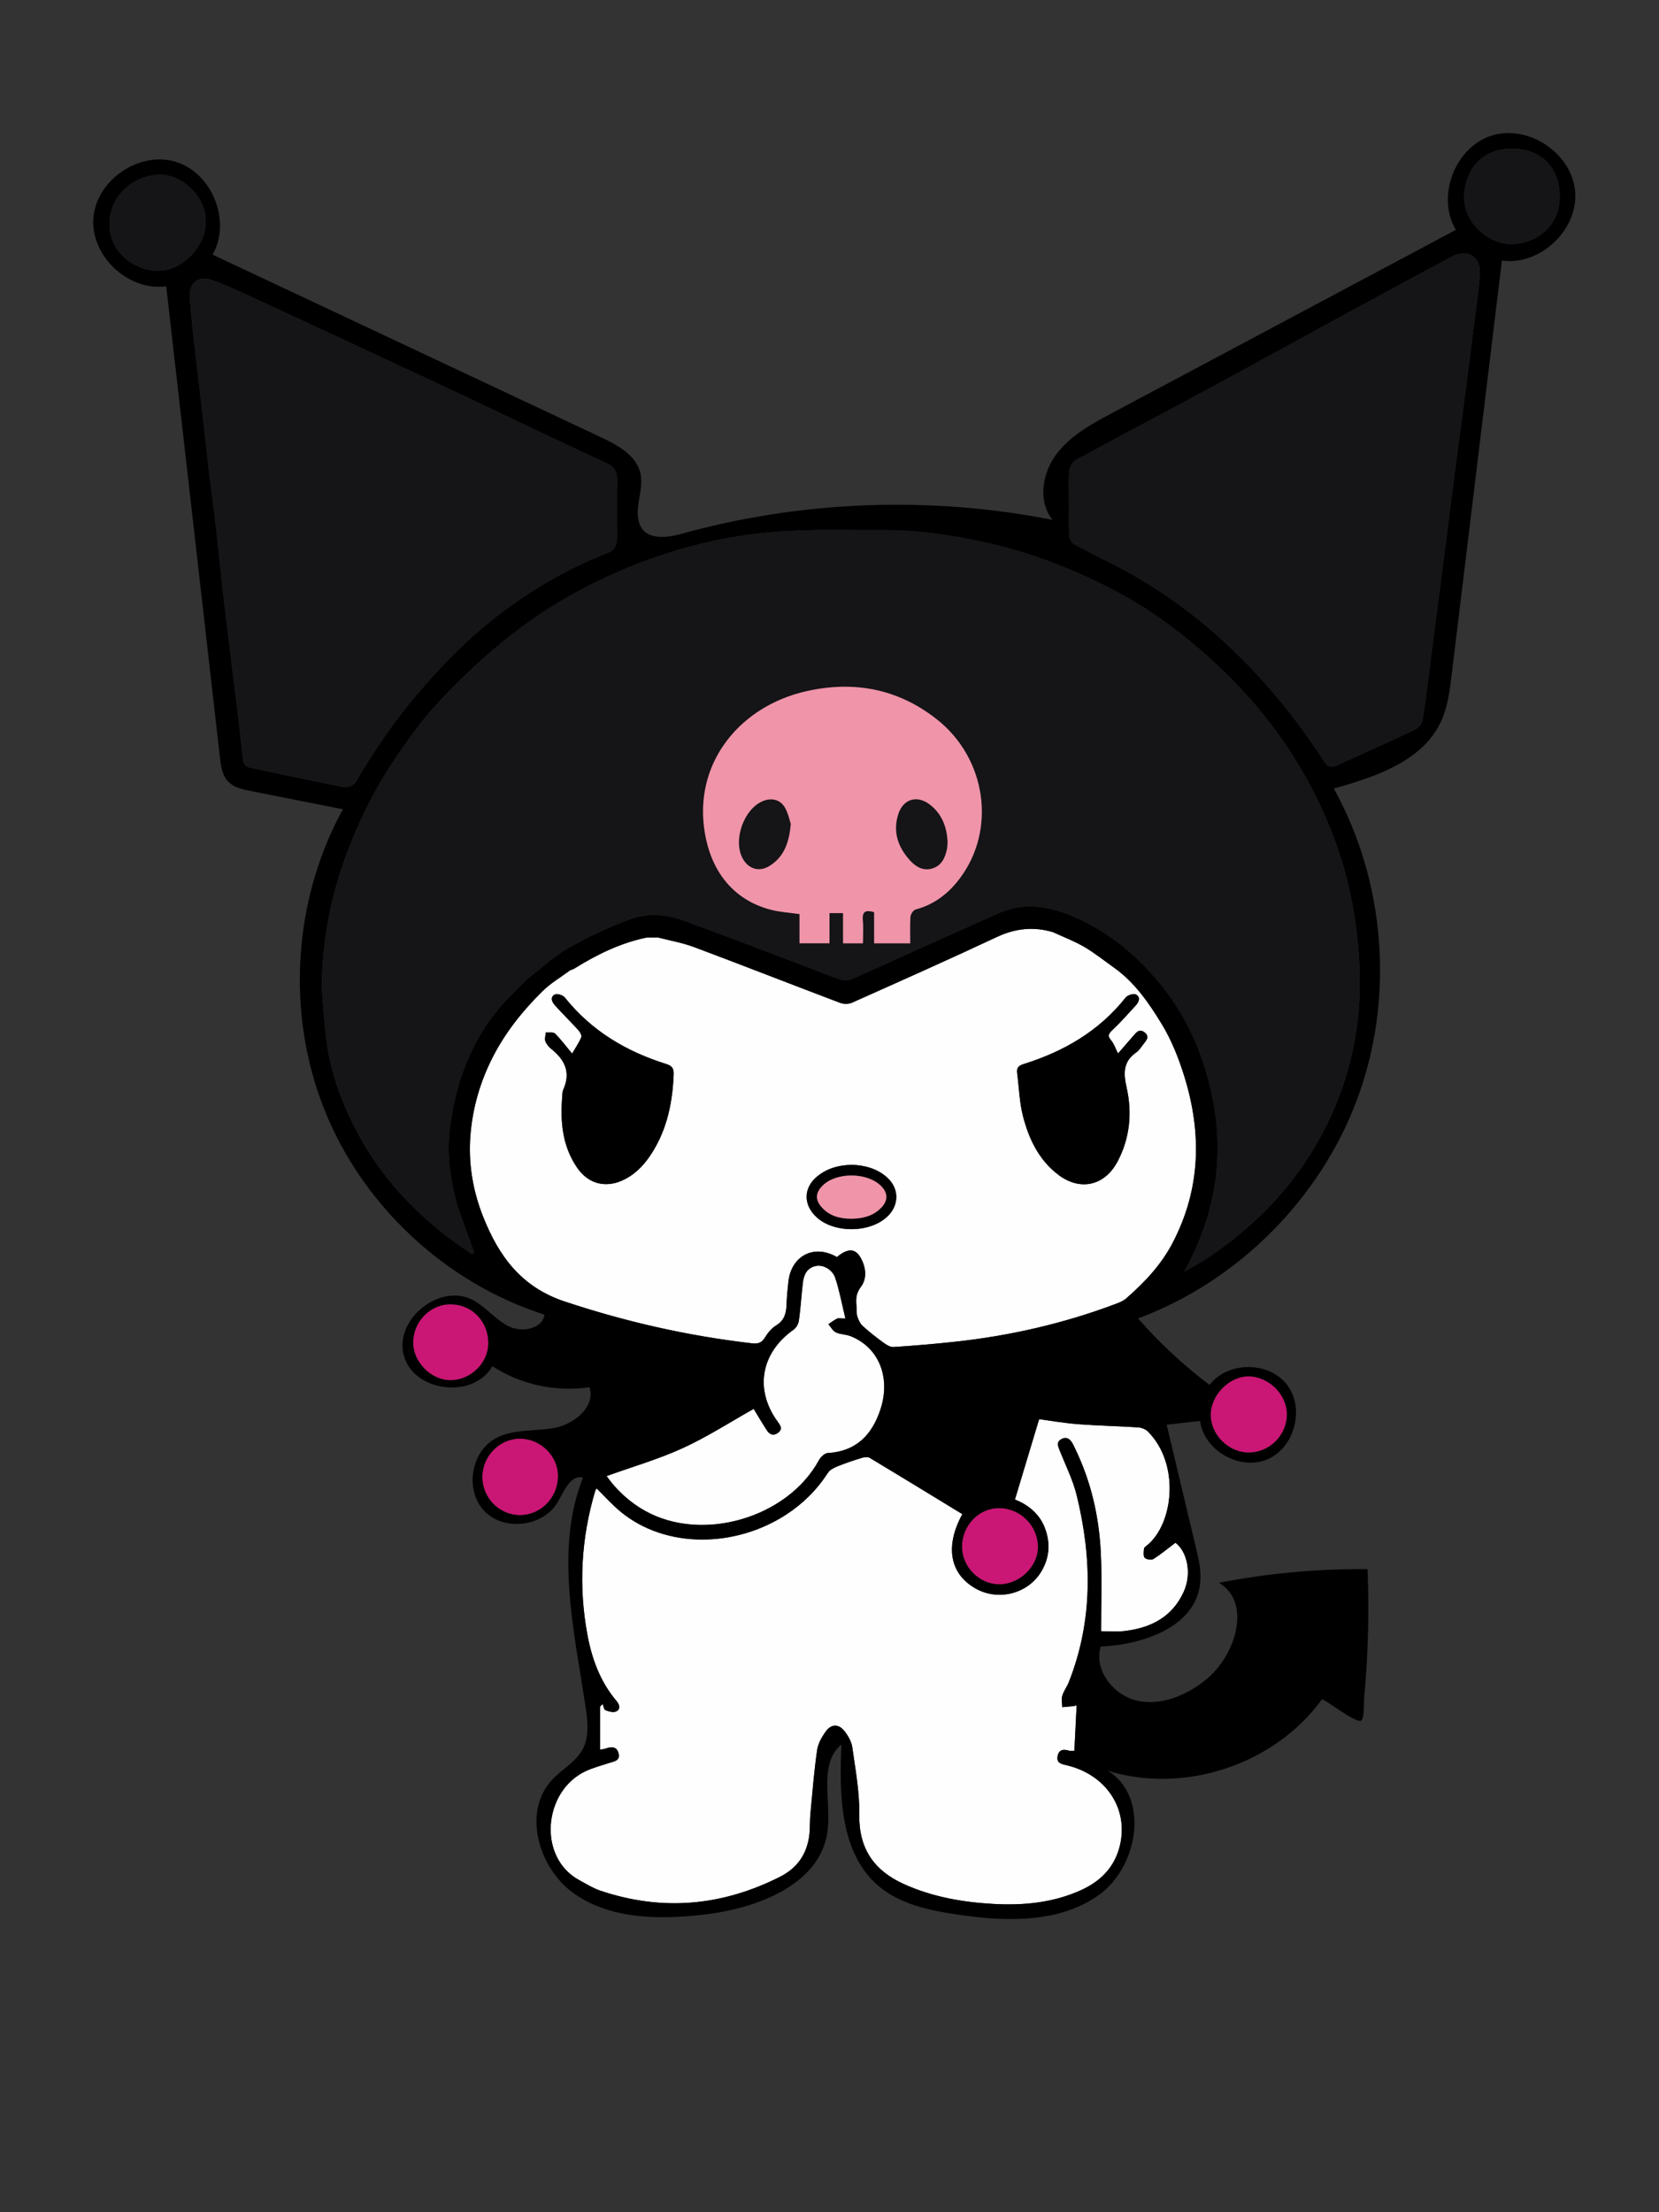<?xml version="1.0" encoding="utf-8"?>
<!-- Generator: Adobe Illustrator 24.0.0, SVG Export Plug-In . SVG Version: 6.00 Build 0)  -->
<svg version="1.1" id="Layer_1" xmlns="http://www.w3.org/2000/svg" xmlns:xlink="http://www.w3.org/1999/xlink" x="0px" y="0px"
	 viewBox="0 0 1296 1728" style="enable-background:new 0 0 1296 1728;" xml:space="preserve">
<rect x="0" y="0" width="1296" height="1728" fill="#333333" stroke="none"/>
<style type="text/css">
	.st0{fill:#FEFEFE;}
	.st1{fill:#CA1674;}
	.st2{fill:#151417;}
	.st3{fill:#F094A9;}
</style>
<path class="st0" d="M587.52,1049.3c4.23,0.49,7.41-0.18,9.93-4.36c2.23-3.7,5.28-7.46,8.89-9.65c6.56-3.98,7.88-9.68,8.11-16.5
	c0.2-6.03,0.83-12.06,1.5-18.07c2.14-19.09,19.42-29.48,37.82-18.82c8.6-7.09,14.51-6.97,18.81,0.98
	c3.99,7.37,4.87,15.86-0.17,22.48c-4.12,5.4-3.8,10.32-3.21,15.97c0.24,2.29-0.22,4.77,0.49,6.87c0.9,2.67,2.15,5.61,4.15,7.44
	c5.09,4.66,10.57,8.94,16.15,13.02c2.33,1.7,5.4,3.69,8,3.52c16-1.03,31.98-2.39,47.92-4.11c43.11-4.66,85.09-14.27,125.71-29.58
	c2.79-1.05,5.78-2.22,7.98-4.13c14.39-12.52,27.41-26.27,36.36-43.36c22.04-42.08,23.03-85.85,9.2-130.3
	c-4.4-14.15-10.02-28.35-17.7-40.93c-10.02-16.39-21.09-32.52-37.28-43.97c-7.7-5.45-15.08-11.45-23.2-16.19
	c-7.75-4.52-16.28-7.72-24.46-11.5c-15.08-4.45-29.29-3-43.75,3.79c-37.49,17.61-75.35,34.44-113.17,51.32
	c-2.62,1.17-6.53,1.19-9.24,0.16c-38.07-14.4-75.96-29.28-114.07-43.56c-9.12-3.42-18.89-5.09-28.36-7.56l-8.37,0
	c-20.67,4.19-39.22,13.31-56.96,24.35c-0.9,0.56-2.01,0.79-3.02,1.18c-7.37,5.49-15.51,10.21-21.97,16.62
	c-15.31,15.18-28.7,31.81-38.67,51.33c-9.84,19.25-15.66,39.43-17.41,60.63c-1.81,21.92,1.72,43.44,9.87,63.97
	c12.18,30.67,29.61,54.93,63.66,66.26C488.93,1032.53,537.55,1043.53,587.52,1049.3z M799.5,831.2
	c31.49-9.83,59.03-25.73,79.88-52.05c1.48-1.87,6.26-3.34,8.01-2.35c3.94,2.23,2.32,5.94-0.31,8.78
	c-5.83,6.3-11.48,12.81-17.72,18.7c-3,2.83-4.65,4.53-1.38,8.32c2.19,2.54,3.26,6.04,5.44,10.28c4.37-5.05,8.11-9.45,11.94-13.78
	c2.31-2.62,4.62-5.86,8.66-2.77c4.51,3.45,1.35,6.5-0.87,9.4c-1.69,2.21-3.26,4.75-5.48,6.29c-10.34,7.17-10.1,16.19-7.56,27.52
	c4.42,19.64,2.6,39.26-6.95,57.48c-10.11,19.29-29.36,23.68-46.63,10.46c-15.05-11.53-22.88-27.96-27.4-45.69
	c-2.79-10.92-3.09-22.46-4.56-33.72C794.07,834.17,795.64,832.4,799.5,831.2z M639.16,918.31c7.61-5.86,16.41-8.39,26.97-8.42
	c9.2,0.39,18.72,2.71,26.62,9.64c9.47,8.3,9.95,21.06,1.14,30.05c-13.34,13.62-42.12,14.16-56.15,1.07
	C627.1,940.71,627.62,927.19,639.16,918.31z M430.49,819.2c-1.93-1.53-3.73-3.78-4.5-6.07c-0.66-1.96,0.24-4.44,0.45-6.7
	c2.45,0.25,5.81-0.43,7.17,0.91c4.59,4.54,8.47,9.81,13.33,15.64c2.79-4.82,5.42-8.63,7.16-12.81c0.54-1.3-0.93-3.99-2.2-5.39
	c-5.92-6.51-12.2-12.7-18.12-19.2c-2.43-2.67-4.5-6.48-0.33-8.79c1.71-0.95,6.34,0.55,7.81,2.39
	c20.73,25.95,47.83,42.09,79.06,51.88c4.51,1.41,6.16,3.31,5.96,8.27c-0.89,21.37-4.92,41.79-16.35,60.25
	c-5.58,9-12.33,16.75-21.99,21.66c-14.15,7.19-28.2,3.92-37.2-9.3c-11.29-16.59-13.09-35.32-11.57-54.69
	c0.16-2.08,0.07-4.36,0.89-6.18C446.13,837.59,441.14,827.65,430.49,819.2z M918.26,1205.06c-6.01,4.53-11.39,9.03-17.27,12.74
	c-1.55,0.98-5.6,0.34-6.77-1.04c-1.26-1.48-0.72-4.71-0.5-7.13c0.08-0.91,1.41-1.79,2.31-2.51c20.62-16.61,26.13-63.42,0.65-88.99
	c-1.84-1.84-5.08-3.01-7.75-3.18c-15.54-1-31.12-1.28-46.64-2.47c-10.78-0.83-21.49-2.72-30.52-3.91
	c-6.32,21-12.5,41.51-18.89,62.73c9.65,3.85,19.09,10.67,23.52,22.6c4.38,11.79,3.42,23.3-3.15,34.02
	c-10.57,17.25-33.73,22.91-51.32,12.8c-20.25-11.64-23.7-33.1-10.16-57.99c-24.16-14.73-48.22-29.47-72.42-43.98
	c-1.53-0.92-4.26-0.52-6.19,0.07c-6.37,1.96-12.72,4.08-18.9,6.58c-2.75,1.11-5.95,2.71-7.46,5.04
	c-8.61,13.31-19.53,24.17-32.78,32.76c-39.58,25.68-93.74,26.77-129.08-2.25c-6.7-5.5-12.51-12.08-18.9-18.33
	c-0.48,0.89-0.89,1.42-1.07,2.03c-10.99,36.95-13.11,74.46-6.08,112.32c3.5,18.83,10,36.62,22.64,51.6c2.28,2.7,3.66,6.36-0.13,8.27
	c-2.17,1.09-5.83,0.06-8.46-0.94c-1.16-0.44-1.46-3.18-2.15-4.87c-0.68,0.7-1.35,1.39-2.03,2.09v33.56
	c1.99-0.33,2.93-0.33,3.76-0.64c4.58-1.71,9.22-2.29,10.72,3.56c1.52,5.94-3.78,6.32-7.69,7.61c-6.13,2.03-12.48,3.66-18.28,6.42
	c-32.82,15.6-37.59,67.37-4.54,85.12c5.3,2.85,10.49,6.16,16.14,8.06c48.27,16.29,95,12.15,140.39-10.76
	c12.92-6.52,20.37-16.65,22.68-30.57c1.02-6.14,0.57-12.52,1.15-18.75c1.56-16.59,2.88-33.22,5.24-49.7
	c0.75-5.22,3.81-10.51,7.02-14.87c4.08-5.54,9.87-5.56,14.15-0.19c2.93,3.68,5.68,8.34,6.31,12.86c2.43,17.4,5.75,34.95,5.45,52.38
	c-0.46,26.84,11.56,44,35.08,54.59c22.15,9.97,45.65,14.07,69.65,15.41c23.67,1.32,46.97-0.91,68.86-10.94
	c14.1-6.46,24.72-16.56,29.24-31.84c8.79-29.68-8.85-57.91-40.68-65.51c-3.81-0.91-8.32-1.48-7.22-7.17
	c1.04-5.36,4.77-5.53,9.11-4.19c0.83,0.26,1.81,0.04,3.99,0.04c0.59-11.76,1.17-23.38,1.77-35.46c-1.84,0.38-2.49,0.57-3.15,0.64
	c-2.69,0.27-5.38,0.5-8.07,0.74c-0.06-2.97-0.81-6.14-0.01-8.86c1.09-3.72,3.64-6.98,5.09-10.63
	c18.93-47.87,18.22-96.72,6.24-145.81c-2.99-12.25-8.83-23.82-13.52-35.64c-1.3-3.28-2.38-6.28,1.44-8.42
	c3.92-2.2,6.62-0.33,8.64,3.06c0.71,1.19,1.25,2.48,1.87,3.73c12.84,26.22,19.14,54.15,20.42,83.1c0.87,19.66,0.17,39.4,0.17,60.13
	c5.08,0,11.6,0.61,17.97-0.11c20.56-2.33,37.47-10.74,46.53-30.6C931.34,1228.86,927.22,1211.68,918.26,1205.06z M608,1119.04
	c-3.48,2.76-6.64,1.75-8.87-1.67c-3.84-5.92-7.41-12.02-10.36-16.85c-18.28,10.25-36.25,21.89-55.51,30.69
	c-19.12,8.74-39.54,14.63-59.41,21.78c7.82,10.96,17.9,20.4,30.26,27.27c44.75,24.85,111.02,5.37,135.6-39.61
	c1.35-2.47,4.44-5.51,6.87-5.65c22.18-1.23,34.59-14.14,41.14-33.85c8.42-25.31-1.34-48.93-23.42-57.5
	c-3.62-1.41-7.89-1.26-11.34-2.92c-2.41-1.16-3.92-4.17-5.84-6.35c2.23-1.49,4.36-3.19,6.74-4.37c1.11-0.55,2.72-0.09,6.56-0.09
	c-2.72-11.19-4.6-21.62-7.89-31.58c-2.29-6.94-9.78-10.73-15.42-9.42c-7.07,1.64-9.27,7.18-9.98,13.5
	c-1.1,9.69-1.7,19.44-3.04,29.09c-0.35,2.55-2.06,5.64-4.13,7.1c-25.69,18.17-30.74,46.94-12.35,72.04
	C609.67,1113.45,611.61,1116.17,608,1119.04z"/>
<path class="st1" d="M406.52,1123.76c-15.96-0.22-29.59,13.39-29.72,29.69c-0.13,16.4,13.09,29.97,29.28,30.05
	c16.35,0.08,29.74-13.55,29.86-30.4C436.05,1137.4,422.59,1123.98,406.52,1123.76z M780.68,1177.99
	c-15.87-0.19-29.13,13.46-29.17,30.03c-0.04,15.88,13.32,29.45,29.08,29.53c15.63,0.08,30.05-13.57,30.28-28.67
	C811.13,1192.16,797.49,1178.19,780.68,1177.99z M974.81,1075.09c-14.94,0.24-29.17,15.06-29.05,30.27
	c0.12,15.46,14.06,29.22,29.65,29.29c16.12,0.07,29.79-13.41,29.95-29.53C1005.52,1089.19,990.91,1074.84,974.81,1075.09z
	 M351.94,1018.79c-15.96-0.05-29.28,13.71-29.2,30.15c0.07,15.03,14.08,29.12,29.02,29.19c15.86,0.07,29.73-13.44,29.73-28.96
	C381.48,1032.02,368.66,1018.84,351.94,1018.79z"/>
<path d="M1230.48,149.57c-1.07-12.67-7.8-24.05-17.37-32.28c-13.09-11.25-31.5-16.61-48.05-11.29
	c-28.65,9.22-43.16,47.71-27.74,73.55c-89.41,47.64-178.83,95.28-268.24,142.92c-16.22,8.64-32.99,17.74-43.98,32.48
	c-10.99,14.73-14.43,36.82-2.88,51.12c-95.98-18.91-196.36-15.08-290.62,11.09c-11.38,3.16-28.28,5.09-32.44-9.28
	c-3.55-12.26,3.81-25.3,1.21-37.8c-2.95-14.23-17.66-22.3-30.82-28.49C368.4,294.01,267.25,246.46,166.09,198.9
	c14.78-25.89-0.2-63.72-28.7-72.47c-28.5-8.76-62.13,14.13-64.44,43.86c-2.31,29.72,27.38,57.53,56.89,53.29
	c13.99,122.72,27.99,245.44,41.98,368.16c0.76,6.69,1.75,13.89,6.4,18.77c4.41,4.62,11.09,6.09,17.36,7.32l72.31,14.3
	c-39.02,70.92-44.49,159.4-14.5,234.58c29.99,75.18,94.86,135.61,171.98,160.19c-1.74,11.4-17.92,14.22-28.2,9
	c-10.28-5.22-17.61-15.05-27.8-20.44c-26.01-13.77-62.08,15.7-53.76,43.93c8.32,28.23,54.6,33.45,68.99,7.78
	c22.19,14.4,49.71,20.36,75.87,16.43c4.95,14.96-11.57,28.72-27.05,31.7c-15.47,2.98-32.37,0.7-46.23,8.2
	c-19.58,10.59-24.21,41.08-8.65,57c15.55,15.92,46.15,12.01,57.19-7.31c4.92-8.61,10.06-21.41,19.69-19.05
	c-22.22,56.49-6.83,119.71,2.1,179.75c1.62,10.87,2.88,22.59-2.24,32.31c-5.3,10.07-16.22,15.7-23.99,24.01
	c-23.63,25.3-10.47,70.12,18.16,89.58c28.63,19.47,66,19.75,100.39,15.75c41.44-4.82,90.48-23.15,96.52-64.43
	c3.47-23.67-7.41-53.14,10.95-68.47c-1.77,39.54-1.08,85.07,29.14,110.64c16.72,14.14,39.26,18.92,60.91,22.15
	c37.92,5.66,79.9,7.12,111.06-15.22c31.17-22.34,39.68-76.88,7.06-97.03c59.9,18.57,130.41-4.95,167.17-55.76
	c0.93-1.39,27.17,19.56,30.78,16.49c2.59-2.2,1.93-14.42,2.24-17.8c0.64-6.87,1.19-13.74,1.64-20.63
	c1.74-26.55,2.07-53.18,0.99-79.77c-38.91-0.38-77.86,3.19-116.06,10.65c25.81,15.19,13.24,56.79-10.06,75.6
	c-14.98,12.09-34.51,20.55-53.35,16.58c-18.84-3.97-34.64-23.99-28.93-42.38c32.93-1.46,72.67-15.06,77.45-47.67
	c1.49-10.14-0.9-20.4-3.27-30.37c-7.56-31.76-15.13-63.52-22.69-95.28c8.69-0.96,17.39-1.93,26.08-2.89
	c3.11,23.06,30.96,39.02,52.43,30.05c21.47-8.97,29.68-40.01,15.45-58.42c-14.22-18.41-46.33-18.31-60.43,0.2
	c-20.35-15.31-39.1-32.74-55.85-51.93c78.21-29.14,142.47-93.6,171.39-171.89s21.98-169.04-18.5-242.03
	c32.65-9.1,69.1-21.28,83.56-51.93c5.39-11.43,6.98-24.22,8.5-36.76c13.09-107.91,26.18-215.82,39.27-323.73
	C1203.1,207.78,1233.02,179.55,1230.48,149.57z M351.75,1078.13c-14.94-0.07-28.94-14.15-29.02-29.19
	c-0.08-16.44,13.24-30.2,29.2-30.15c16.72,0.05,29.54,13.23,29.54,30.38C381.48,1064.69,367.62,1078.2,351.75,1078.13z
	 M406.07,1183.5c-16.18-0.08-29.41-13.65-29.28-30.05c0.13-16.29,13.76-29.9,29.72-29.69c16.08,0.22,29.53,13.64,29.41,29.34
	C435.81,1169.95,422.41,1183.58,406.07,1183.5z M974.81,1075.09c16.11-0.26,30.71,14.1,30.55,30.03
	c-0.16,16.13-13.83,29.6-29.95,29.53c-15.6-0.07-29.53-13.83-29.65-29.29C945.64,1090.16,959.87,1075.33,974.81,1075.09z
	 M122.53,211.55c-18.47-0.77-37.01-15.09-36.97-36.22c0.04-22.57,18.38-38.06,38.65-38.82c19.88-0.74,37.7,19.97,36.45,37.27
	C160.6,192.95,141.48,212.34,122.53,211.55z M195.6,599.62c-3.77-0.8-5.44-2.59-5.87-7.01c-1.88-19.28-4.4-38.51-6.73-57.75
	c-2.7-22.21-5.56-44.41-8.15-66.64c-2.09-17.89-3.77-35.82-5.84-53.71c-2.04-17.65-4.42-35.25-6.52-52.89
	c-1.64-13.75-3.04-27.53-4.62-41.3c-1.61-13.98-3.41-27.94-4.95-41.93c-1.7-15.37-3.68-30.74-4.65-46.16
	c-0.71-11.31,6.72-17.27,17.33-13.45c13.26,4.78,26.05,10.95,38.87,16.88c46.55,21.55,93.05,43.22,139.54,64.92
	c17.89,8.35,35.68,16.9,53.52,25.34c25.82,12.21,51.6,24.5,77.51,36.53c8.8,4.09,6.78,12.85,6.78,20.98
	c0,9.88,0.01,19.77,0.01,29.65c0,7.48,1.41,15.41-6.95,18.67c-31.51,12.28-60.54,29.18-87.17,49.9
	c-23.3,18.13-43.86,39.2-62.93,61.82c-17.85,21.17-33.15,43.98-47.21,67.74c-1.32,2.23-6.02,4.14-8.66,3.63
	C244.39,610.09,220.01,604.78,195.6,599.62z M896.67,1118.12c25.48,25.57,19.98,72.39-0.65,88.99c-0.9,0.72-2.22,1.61-2.31,2.51
	c-0.22,2.42-0.76,5.66,0.5,7.13c1.17,1.37,5.22,2.02,6.77,1.04c5.88-3.71,11.27-8.21,17.27-12.74c8.96,6.63,13.08,23.81,6.42,38.39
	c-9.06,19.86-25.96,28.27-46.53,30.6c-6.37,0.72-12.89,0.11-17.97,0.11c0-20.73,0.7-40.47-0.17-60.13
	c-1.28-28.95-7.58-56.89-20.42-83.1c-0.61-1.25-1.16-2.54-1.87-3.73c-2.02-3.39-4.72-5.26-8.64-3.06c-3.82,2.14-2.74,5.15-1.44,8.42
	c4.69,11.82,10.53,23.39,13.52,35.64c11.98,49.09,12.69,97.95-6.24,145.81c-1.44,3.65-3.99,6.91-5.09,10.63
	c-0.8,2.72-0.05,5.89,0.01,8.86c2.69-0.24,5.38-0.47,8.07-0.74c0.66-0.07,1.3-0.26,3.15-0.64c-0.6,12.07-1.18,23.7-1.77,35.46
	c-2.18,0-3.16,0.22-3.99-0.04c-4.34-1.34-8.07-1.17-9.11,4.19c-1.1,5.69,3.41,6.26,7.22,7.17c31.83,7.6,49.47,35.83,40.68,65.51
	c-4.53,15.28-15.14,25.38-29.24,31.84c-21.88,10.03-45.19,12.26-68.86,10.94c-24-1.34-47.51-5.45-69.65-15.41
	c-23.52-10.59-35.54-27.75-35.08-54.59c0.3-17.44-3.01-34.99-5.45-52.38c-0.63-4.53-3.38-9.18-6.31-12.86
	c-4.28-5.37-10.06-5.34-14.15,0.19c-3.22,4.36-6.27,9.65-7.02,14.87c-2.36,16.48-3.69,33.11-5.24,49.7
	c-0.59,6.23-0.13,12.61-1.15,18.75c-2.31,13.92-9.76,24.05-22.68,30.57c-45.38,22.91-92.12,27.05-140.39,10.76
	c-5.64-1.91-10.84-5.21-16.14-8.06c-33.05-17.75-28.28-69.52,4.54-85.12c5.8-2.76,12.14-4.38,18.28-6.42
	c3.9-1.29,9.2-1.67,7.69-7.61c-1.49-5.85-6.14-5.27-10.72-3.56c-0.83,0.31-1.78,0.32-3.76,0.64v-33.56c0.68-0.7,1.35-1.39,2.03-2.09
	c0.69,1.69,0.98,4.43,2.15,4.87c2.64,1,6.29,2.04,8.46,0.94c3.8-1.91,2.42-5.57,0.13-8.27c-12.65-14.97-19.14-32.76-22.64-51.6
	c-7.03-37.86-4.91-75.37,6.08-112.32c0.18-0.6,0.59-1.14,1.07-2.03c6.39,6.25,12.21,12.83,18.9,18.33
	c35.34,29.02,89.5,27.93,129.08,2.25c13.24-8.59,24.17-19.45,32.78-32.76c1.51-2.34,4.71-3.93,7.46-5.04
	c6.18-2.5,12.52-4.62,18.9-6.58c1.93-0.59,4.66-0.99,6.19-0.07c24.2,14.51,48.26,29.25,72.42,43.98
	c-13.53,24.89-10.08,46.35,10.16,57.99c17.59,10.11,40.75,4.45,51.32-12.8c6.57-10.72,7.52-22.23,3.15-34.02
	c-4.43-11.93-13.87-18.75-23.52-22.6c6.39-21.22,12.56-41.73,18.89-62.73c9.03,1.19,19.73,3.08,30.52,3.91
	c15.52,1.19,31.11,1.47,46.64,2.47C891.59,1115.11,894.83,1116.27,896.67,1118.12z M607.62,1110.64
	c-18.39-25.1-13.34-53.87,12.35-72.04c2.07-1.46,3.78-4.56,4.13-7.1c1.34-9.65,1.94-19.4,3.04-29.09c0.72-6.32,2.91-11.86,9.98-13.5
	c5.64-1.31,13.13,2.48,15.42,9.42c3.29,9.96,5.17,20.38,7.89,31.58c-3.84,0-5.45-0.46-6.56,0.09c-2.38,1.18-4.51,2.88-6.74,4.37
	c1.91,2.18,3.43,5.19,5.84,6.35c3.45,1.66,7.72,1.52,11.34,2.92c22.08,8.57,31.84,32.19,23.42,57.5
	c-6.55,19.7-18.97,32.62-41.14,33.85c-2.43,0.13-5.51,3.17-6.87,5.65c-24.58,44.97-90.85,64.45-135.6,39.61
	c-12.36-6.86-22.44-16.31-30.26-27.27c19.86-7.15,40.29-13.04,59.41-21.78c19.26-8.8,37.23-20.44,55.51-30.69
	c2.95,4.83,6.51,10.93,10.36,16.85c2.22,3.42,5.39,4.43,8.87,1.67C611.61,1116.17,609.67,1113.45,607.62,1110.64z M780.68,1177.99
	c16.81,0.21,30.45,14.17,30.19,30.89c-0.24,15.1-14.65,28.74-30.28,28.67c-15.76-0.08-29.13-13.65-29.08-29.53
	C751.55,1191.45,764.81,1177.79,780.68,1177.99z M879.6,1014.36c-2.2,1.91-5.18,3.08-7.98,4.13
	c-40.62,15.31-82.6,24.92-125.71,29.58c-15.94,1.72-31.93,3.08-47.92,4.11c-2.6,0.17-5.67-1.82-8-3.52
	c-5.58-4.08-11.05-8.36-16.15-13.02c-2-1.83-3.25-4.77-4.15-7.44c-0.71-2.11-0.25-4.58-0.49-6.87c-0.58-5.65-0.9-10.57,3.21-15.97
	c5.04-6.62,4.16-15.11,0.17-22.48c-4.3-7.95-10.21-8.08-18.81-0.98c-18.41-10.66-35.69-0.27-37.82,18.82
	c-0.67,6.01-1.3,12.04-1.5,18.07c-0.23,6.82-1.55,12.52-8.11,16.5c-3.62,2.2-6.66,5.95-8.89,9.65c-2.52,4.18-5.7,4.84-9.93,4.36
	c-49.97-5.77-98.58-16.78-146.46-32.71c-34.05-11.33-51.48-35.59-63.66-66.26c-8.15-20.53-11.68-42.05-9.87-63.97
	c1.75-21.2,7.57-41.38,17.41-60.63c9.98-19.51,23.36-36.14,38.67-51.33c6.46-6.41,14.59-11.13,21.97-16.62
	c1.01-0.39,2.12-0.62,3.02-1.18c17.74-11.03,36.3-20.16,56.96-24.35l8.37,0c9.47,2.47,19.24,4.15,28.36,7.56
	c38.11,14.28,76,29.15,114.07,43.56c2.71,1.03,6.62,1.01,9.24-0.16c37.82-16.89,75.68-33.72,113.17-51.32
	c14.46-6.79,28.67-8.24,43.75-3.79c8.18,3.78,16.71,6.98,24.46,11.5c8.12,4.74,15.5,10.74,23.2,16.19
	c16.19,11.45,27.26,27.58,37.28,43.97c7.68,12.58,13.3,26.78,17.7,40.93c13.83,44.45,12.84,88.22-9.2,130.3
	C907.01,988.1,893.99,1001.84,879.6,1014.36z M1050.04,678.85c6.27,21.85,9.78,44.09,11.44,66.82c3.46,47.19-4.46,91.89-25.68,134.3
	c-19.4,38.77-47.31,70.08-82.13,95.45c-8.89,6.48-18.22,12.35-28.47,17.85c22.65-41.34,31.21-84.69,22.94-130.93
	c-1.55-4.33-3.21-8.62-4.78-12.94c1.57,4.32,3.23,8.61,4.78,12.94c-6.47-36-20.3-68.51-44.12-96.74
	c-18.44-21.85-40.06-38.96-66.48-50.09c-19.09-8.04-38.17-10.84-57.76-2.08c-17.99,8.04-35.99,16.05-53.96,24.14
	c-20.08,9.04-40.09,18.26-60.25,27.13c-2.53,1.11-6.12,1.48-8.67,0.6c-10.51-3.61-20.79-7.89-31.19-11.82
	c-30.55-11.56-61.02-23.34-91.73-34.47c-13.56-4.92-28.25-5.94-41.67-1.04c-16.66,6.07-32.91,13.79-48.33,22.57
	c-11.5,6.56-21.4,15.94-32.01,24.06c2.29-1.5,4.61-2.98,6.92-4.45c-2.31,1.48-4.62,2.95-6.92,4.45c-0.46,0.46-0.92,0.92-1.39,1.38
	c0,0,0,0,0,0c-6.99,7.24-14.49,14.06-20.89,21.79c-21.63,26.11-33.21,56.57-37.71,89.93c-3.1,18.57-1.21,36.99,2.95,55.07
	c2.47,10.75,6.76,21.09,10.34,31.58c1.61,4.71,3.46,9.34,5.21,14c-0.56,0.45-1.12,0.89-1.68,1.34c-7.2-5.11-14.64-9.92-21.55-15.39
	c-25.67-20.32-47.73-43.97-64.07-72.5c-15.24-26.6-26.02-54.87-28.9-85.64c-1.43-15.31-3.25-30.76-2.58-46.05
	c1.33-30.37,7.24-59.97,17.55-88.78c10.23-28.58,23.56-55.48,40.61-80.46c9.37-13.74,19.14-27.43,30.34-39.67
	c32.42-35.44,68.6-66.32,111.27-89.26c40.2-21.62,82.63-36.4,127.63-43.46c16.16-2.54,32.63-3.62,49-4.2
	c19.75-0.7,39.55-0.04,59.33-0.19c28.39-0.22,56.18,3.79,83.85,9.99c35.14,7.87,68.24,20.9,99.97,37.56
	c24.09,12.65,46.11,28.42,66.7,46.23c25.04,21.66,47.36,45.8,65.93,73.17C1024.34,611.18,1039.97,643.74,1050.04,678.85z
	 M1156.02,213.59c-1.18,17.01-3.87,33.92-5.98,50.86c-2.08,16.71-4.2,33.41-6.38,50.11c-2.51,19.21-5.14,38.41-7.64,57.63
	c-2.17,16.7-4.19,33.42-6.32,50.12c-2.02,15.79-4.11,31.57-6.16,47.36c-2.14,16.47-4.27,32.94-6.4,49.41
	c-1.9,14.64-3.52,29.33-5.96,43.89c-0.46,2.76-3.7,5.98-6.46,7.29c-19.93,9.39-40.08,18.33-60.14,27.46
	c-4.27,1.94-7.12,1.85-10.14-2.88c-16.36-25.62-35.01-49.46-55.91-71.61c-28.19-29.87-59.85-55.23-95.63-75.33
	c-14.14-7.94-28.9-14.76-43.19-22.45c-2.09-1.12-4.29-4.14-4.43-6.4c-0.52-8.58-0.21-17.2-0.21-25.81c0-8.37-0.44-16.78,0.24-25.1
	c0.25-3.07,2.42-7.29,4.98-8.68c34.41-18.77,69.11-37.01,103.61-55.64c32.46-17.52,64.73-35.39,97.13-53.01
	c31.13-16.92,62.26-33.84,93.52-50.51C1146.2,194.07,1156.93,200.43,1156.02,213.59z M1181.36,190.72
	c-19.93,0-38.57-18.09-37.51-37.93c1.27-23.83,16.76-36.56,36.95-36.66c23.75-0.11,37.56,15.38,37.62,37.19
	C1218.48,176.23,1201.15,189.87,1181.36,190.72z M692.75,919.52c-7.91-6.93-17.43-9.25-26.62-9.64
	c-10.56,0.04-19.36,2.56-26.97,8.42c-11.54,8.88-12.06,22.41-1.42,32.33c14.04,13.09,42.81,12.55,56.15-1.07
	C702.7,940.58,702.22,927.82,692.75,919.52z M688.54,943.25c-6.51,6.84-15.01,8.63-23.43,8.75c-9.28-0.08-17.15-2.24-23.13-8.92
	c-5.3-5.92-4.97-11.47,0.72-17.06c10.89-10.72,35.31-10.38,45.87,0.64C693.63,931.95,693.77,937.76,688.54,943.25z M520.31,831.06
	c-31.23-9.79-58.33-25.92-79.06-51.88c-1.47-1.84-6.1-3.34-7.81-2.39c-4.17,2.31-2.11,6.12,0.33,8.79
	c5.93,6.51,12.2,12.69,18.12,19.2c1.27,1.4,2.74,4.09,2.2,5.39c-1.74,4.18-4.37,7.99-7.16,12.81c-4.85-5.83-8.73-11.09-13.33-15.64
	c-1.36-1.35-4.72-0.67-7.17-0.91c-0.21,2.25-1.11,4.74-0.45,6.7c0.77,2.29,2.57,4.53,4.5,6.07c10.66,8.45,15.65,18.39,9.56,31.87
	c-0.82,1.82-0.73,4.1-0.89,6.18c-1.53,19.37,0.28,38.1,11.57,54.69c9,13.23,23.05,16.5,37.2,9.3c9.67-4.91,16.42-12.66,21.99-21.66
	c11.44-18.46,15.46-38.88,16.35-60.25C526.47,834.37,524.82,832.47,520.31,831.06z M894.02,806.33c-4.04-3.09-6.35,0.15-8.66,2.77
	c-3.82,4.33-7.57,8.73-11.94,13.78c-2.17-4.24-3.25-7.74-5.44-10.28c-3.27-3.8-1.62-5.49,1.38-8.32
	c6.23-5.89,11.88-12.39,17.72-18.7c2.63-2.84,4.25-6.55,0.31-8.78c-1.74-0.99-6.53,0.48-8.01,2.35
	c-20.85,26.32-48.4,42.22-79.88,52.05c-3.86,1.21-5.43,2.98-4.92,6.87c1.47,11.26,1.77,22.8,4.56,33.72
	c4.53,17.73,12.35,34.16,27.4,45.69c17.27,13.23,36.52,8.83,46.63-10.46c9.55-18.22,11.37-37.84,6.95-57.48
	c-2.55-11.33-2.79-20.35,7.56-27.52c2.22-1.54,3.79-4.07,5.48-6.29C895.36,812.82,898.52,809.78,894.02,806.33z"/>
<path class="st2" d="M595.83,625.77c-14.9,6.28-23.42,30.64-15.66,44.81c4.6,8.4,13.08,10.82,21.16,5.71
	c10.96-6.94,15.11-17.68,16.45-32.66c-0.92-2.71-1.94-8.03-4.43-12.53C609.71,624.53,602.76,622.85,595.83,625.77z M277.54,611.22
	c14.06-23.77,29.36-46.57,47.21-67.74c19.07-22.62,39.63-43.69,62.93-61.82c26.62-20.71,55.65-37.62,87.17-49.9
	c5.35-2.08,7.05-5.3,6.98-10.48c-0.11-8.14-0.03-16.29-0.02-24.43c0.01-7.68-0.34-15.38,0.12-23.03c0.34-5.73-1.75-8.97-6.92-11.37
	c-25.9-12.03-51.69-24.32-77.51-36.53c-17.84-8.44-35.63-16.99-53.52-25.34c-46.49-21.7-92.98-43.37-139.54-64.92
	c-12.82-5.94-25.61-12.11-38.87-16.88c-10.6-3.82-18.04,2.14-17.33,13.45c0.97,15.42,2.95,30.79,4.65,46.16
	c1.55,13.99,3.34,27.95,4.95,41.93c1.58,13.76,2.99,27.54,4.62,41.3c2.1,17.64,4.48,35.25,6.52,52.89
	c2.07,17.89,3.76,35.82,5.84,53.71c2.59,22.23,5.45,44.42,8.15,66.64c2.34,19.24,4.86,38.46,6.73,57.75
	c0.43,4.42,2.11,6.21,5.87,7.01c24.41,5.16,48.79,10.47,73.28,15.22C271.52,615.35,276.22,613.44,277.54,611.22z M160.66,173.78
	c1.25-17.3-16.57-38.01-36.45-37.27c-20.27,0.75-38.62,16.25-38.65,38.82c-0.04,21.13,18.5,35.44,36.97,36.22
	C141.48,212.34,160.6,192.95,160.66,173.78z M1134.54,200.29c-31.26,16.67-62.39,33.59-93.52,50.51
	c-32.41,17.62-64.67,35.49-97.13,53.01c-34.49,18.62-69.19,36.87-103.61,55.64c-2.55,1.39-4.72,5.61-4.98,8.68
	c-0.68,8.32-0.23,16.73-0.24,25.1c0,8.61-0.31,17.23,0.21,25.81c0.14,2.26,2.34,5.28,4.43,6.4c14.29,7.68,29.05,14.51,43.19,22.45
	c35.78,20.09,67.44,45.46,95.63,75.33c20.9,22.15,39.55,45.99,55.91,71.61c3.02,4.73,5.87,4.82,10.14,2.88
	c20.06-9.12,40.2-18.06,60.14-27.46c2.76-1.3,6-4.52,6.46-7.29c2.44-14.55,4.06-29.24,5.96-43.89c2.14-16.47,4.26-32.94,6.4-49.41
	c2.05-15.79,4.14-31.57,6.16-47.36c2.14-16.7,4.16-33.42,6.32-50.12c2.49-19.22,5.13-38.41,7.64-57.63
	c2.18-16.7,4.3-33.4,6.38-50.11c2.11-16.94,4.79-33.85,5.98-50.86C1156.93,200.43,1146.2,194.07,1134.54,200.29z M1180.8,116.13
	c-20.2,0.09-35.68,12.82-36.95,36.66c-1.06,19.85,17.58,37.93,37.51,37.93c19.79-0.84,37.13-14.48,37.06-37.4
	C1218.36,131.51,1204.54,116.01,1180.8,116.13z M1050.04,678.85c-10.07-35.11-25.7-67.67-46.16-97.81
	c-18.58-27.37-40.9-51.52-65.93-73.17c-20.59-17.81-42.6-33.58-66.7-46.23c-31.73-16.65-64.83-29.69-99.97-37.56
	c-27.67-6.2-55.47-10.21-83.85-9.99c-19.78,0.15-39.58-0.51-59.33,0.19c-16.37,0.58-32.84,1.66-49,4.2
	c-44.99,7.07-87.42,21.84-127.63,43.46c-42.66,22.94-78.84,53.82-111.27,89.26c-11.2,12.24-20.97,25.93-30.34,39.67
	c-17.04,24.98-30.38,51.88-40.61,80.46c-10.31,28.81-16.23,58.41-17.55,88.78c-0.67,15.29,1.15,30.74,2.58,46.05
	c2.88,30.77,13.66,59.04,28.9,85.64c16.34,28.52,38.4,52.18,64.07,72.5c6.91,5.47,14.35,10.28,21.55,15.39
	c0.56-0.45,1.12-0.89,1.68-1.34c-1.74-4.66-3.6-9.29-5.21-14c-3.58-10.49-7.87-20.83-10.34-31.58c-4.15-18.09-6.04-36.5-2.95-55.07
	c4.5-33.36,16.08-63.83,37.71-89.93c6.4-7.73,13.9-14.55,20.89-21.79c0.46-0.46,0.92-0.92,1.39-1.38
	c10.61-8.12,20.51-17.51,32.01-24.06c15.41-8.79,31.67-16.5,48.33-22.57c13.42-4.89,28.1-3.87,41.67,1.04
	c30.71,11.13,61.18,22.91,91.73,34.47c10.4,3.93,20.68,8.21,31.19,11.82c2.55,0.88,6.14,0.51,8.67-0.6
	c20.16-8.87,40.17-18.08,60.25-27.13c17.97-8.09,35.97-16.1,53.96-24.14c19.59-8.76,38.67-5.96,57.76,2.08
	c26.42,11.13,48.04,28.24,66.48,50.09c23.82,28.23,37.65,60.74,44.12,96.74c8.27,46.24-0.29,89.59-22.94,130.93
	c10.26-5.49,19.59-11.37,28.47-17.85c34.82-25.38,62.74-56.69,82.13-95.45c21.22-42.41,29.13-87.11,25.68-134.3
	C1059.82,722.94,1056.31,700.7,1050.04,678.85z M749.96,685.94c-8.82,11.8-19.98,20.58-34.63,24.45c-1.78,0.47-3.89,3.59-4.05,5.62
	c-0.51,6.68-0.19,13.42-0.19,20.85h-28.2v-24.39c-6.27-1.72-9.48-0.85-8.84,6.19c0.54,5.94,0.11,11.96,0.11,18.19H658.6v-23.61
	h-10.59v23.57h-23.43v-22.79c-7.8-1.14-15.22-1.55-22.28-3.37c-30.49-7.86-48.29-31.77-52.34-64.74
	c-6.45-52.45,29.62-94.45,79.42-105.87c37.27-8.54,71.9-2.26,102.48,21.84C770.34,592.21,778.55,647.69,749.96,685.94z
	 M726.16,628.3c-9.86-7.45-20.55-4.2-24.38,7.47c-4.59,13.97-0.24,26.18,9.27,36.52c4.41,4.79,10.24,8.31,17.41,6.05
	c7.4-2.33,9.9-8.56,11.37-15.38c0.34-1.57,0.26-3.24,0.4-5.32C739.71,646.18,735.94,635.69,726.16,628.3z"/>
<path class="st3" d="M731.85,561.88c-30.58-24.1-65.21-30.39-102.48-21.84c-49.8,11.41-85.87,53.42-79.42,105.87
	c4.06,32.97,21.85,56.88,52.34,64.74c7.06,1.82,14.48,2.23,22.28,3.37v22.79h23.43v-23.57h10.59v23.61h15.55
	c0-6.22,0.43-12.25-0.11-18.19c-0.64-7.04,2.57-7.91,8.84-6.19v24.39h28.2c0-7.43-0.32-14.17,0.19-20.85
	c0.16-2.03,2.27-5.15,4.05-5.62c14.66-3.87,25.82-12.65,34.63-24.45C778.55,647.69,770.34,592.21,731.85,561.88z M601.33,676.29
	c-8.08,5.11-16.56,2.7-21.16-5.71c-7.75-14.17,0.76-38.53,15.66-44.81c6.93-2.92,13.88-1.24,17.52,5.32
	c2.49,4.5,3.51,9.82,4.43,12.53C616.44,658.61,612.29,669.35,601.33,676.29z M739.84,662.96c-1.47,6.82-3.98,13.05-11.37,15.38
	c-7.17,2.26-13.01-1.26-17.41-6.05c-9.5-10.34-13.86-22.55-9.27-36.52c3.83-11.67,14.52-14.91,24.38-7.47
	c9.78,7.39,13.54,17.88,14.08,29.34C740.1,659.72,740.18,661.38,739.84,662.96z M642.69,926.02c-5.69,5.6-6.02,11.14-0.72,17.06
	c5.98,6.68,13.86,8.84,23.13,8.92c8.43-0.12,16.92-1.91,23.43-8.75c5.23-5.49,5.09-11.3,0.02-16.59
	C678,915.64,653.58,915.31,642.69,926.02z"/>
</svg>
